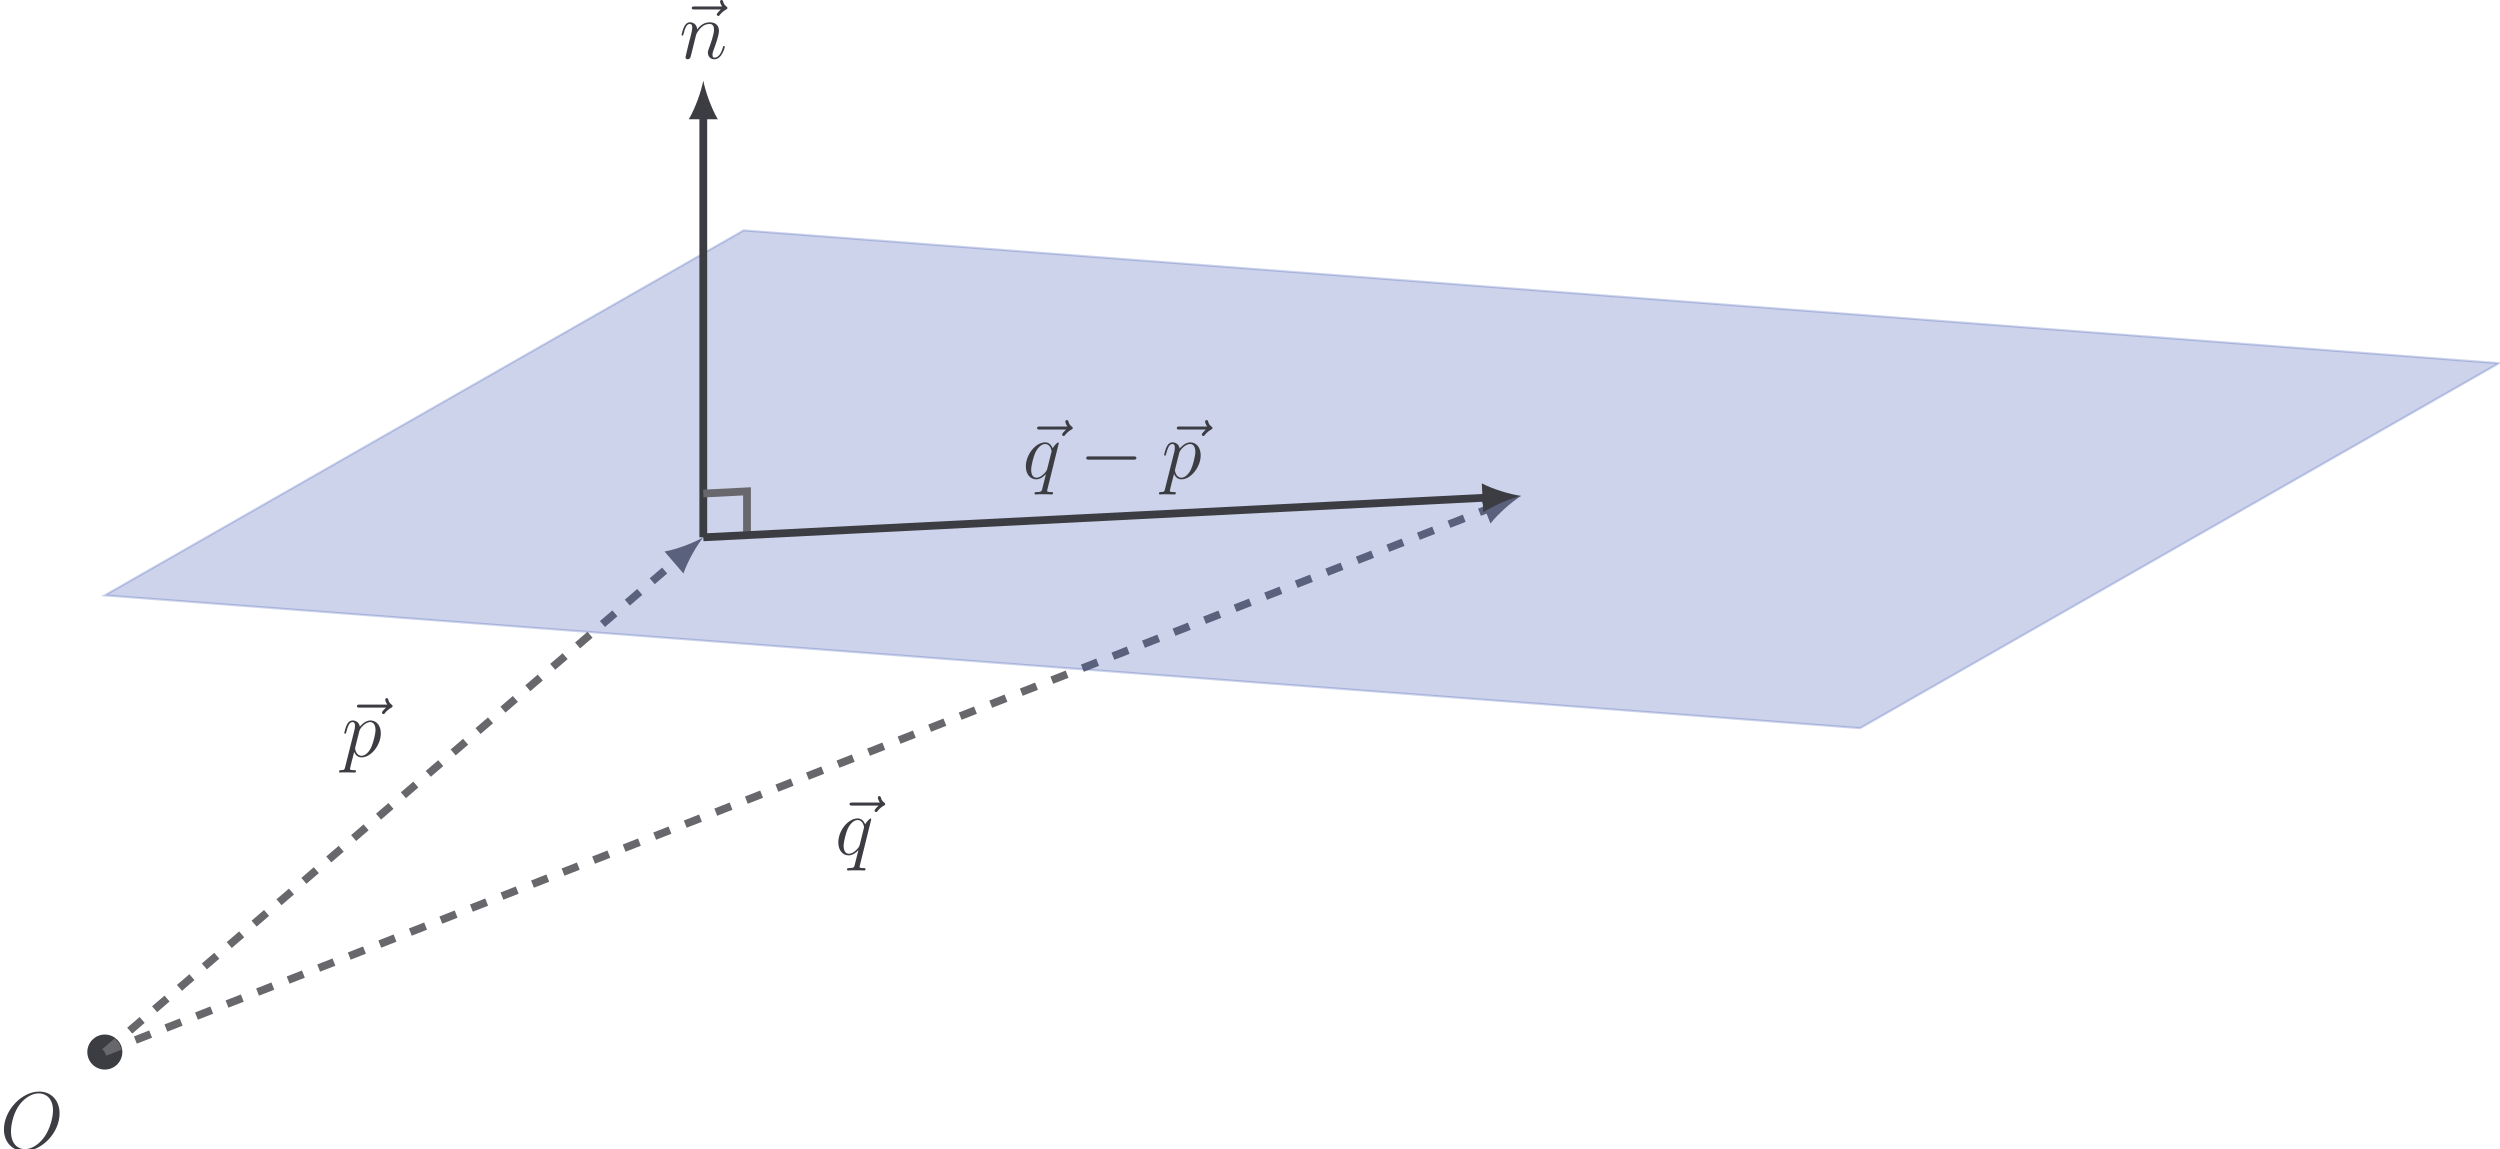 <?xml version='1.0' encoding='UTF-8'?>
<!-- This file was generated by dvisvgm 2.13.1 -->
<svg version='1.1' xmlns='http://www.w3.org/2000/svg' xmlns:xlink='http://www.w3.org/1999/xlink' width='455.38pt' height='209.351pt' viewBox='-63.7 -63.699 455.38 209.351'>
<defs>
<path id='g0-0' d='M10.371-3.736C10.371-4.035 10.087-4.035 9.878-4.035H1.733C1.524-4.035 1.24-4.035 1.24-3.736S1.524-3.437 1.733-3.437H9.878C10.087-3.437 10.371-3.437 10.371-3.736Z'/>
<path id='g1-79' d='M10.849-6.545C10.849-9.011 9.235-10.521 7.143-10.521C3.945-10.521 .717-7.083 .717-3.631C.717-1.285 2.271 .314 4.438 .314C7.577 .314 10.849-2.959 10.849-6.545ZM9.654-7.083C9.654-5.753 9.086-3.676 8.085-2.257C6.994-.732 5.634-.03 4.528-.03C3.303-.03 2.002-.927 2.002-3.258C2.002-4.618 2.496-6.844 3.721-8.339C4.812-9.654 6.067-10.192 7.068-10.192C8.384-10.192 9.654-9.235 9.654-7.083Z'/>
<path id='g1-110' d='M8.294-2.137C8.294-2.212 8.234-2.271 8.144-2.271C8.01-2.271 7.995-2.227 7.92-1.973C7.577-.747 7.009-.149 6.426-.149C6.276-.149 6.037-.164 6.037-.643C6.037-1.016 6.202-1.465 6.291-1.674C6.59-2.496 7.218-4.169 7.218-5.021C7.218-5.918 6.695-6.59 5.559-6.59C4.229-6.59 3.527-5.649 3.258-5.275C3.213-6.127 2.6-6.59 1.943-6.59C1.465-6.59 1.136-6.306 .882-5.798C.613-5.26 .403-4.364 .403-4.304S.463-4.169 .568-4.169C.687-4.169 .702-4.184 .792-4.528C1.031-5.44 1.3-6.291 1.898-6.291C2.242-6.291 2.361-6.052 2.361-5.604C2.361-5.275 2.212-4.692 2.107-4.229L1.689-2.615L1.39-1.39C1.285-1.001 1.121-.299 1.121-.224C1.121-.015 1.285 .149 1.509 .149C1.689 .149 1.898 .06 2.017-.164C2.047-.239 2.182-.762 2.257-1.061L2.585-2.406L3.078-4.379C3.108-4.468 3.482-5.215 4.035-5.694C4.423-6.052 4.932-6.291 5.514-6.291C6.112-6.291 6.321-5.843 6.321-5.245C6.321-4.394 5.709-2.69 5.41-1.883C5.275-1.524 5.2-1.33 5.2-1.061C5.2-.389 5.664 .149 6.381 .149C7.771 .149 8.294-2.047 8.294-2.137Z'/>
<path id='g1-112' d='M7.143-4.244C7.143-5.619 6.366-6.59 5.245-6.59C4.289-6.59 3.482-5.664 3.318-5.455C3.198-6.202 2.615-6.59 2.017-6.59C1.584-6.59 1.24-6.381 .956-5.813C.687-5.275 .478-4.364 .478-4.304S.538-4.169 .643-4.169C.762-4.169 .777-4.184 .867-4.528C1.091-5.41 1.375-6.291 1.973-6.291C2.316-6.291 2.436-6.052 2.436-5.604C2.436-5.245 2.391-5.096 2.331-4.827L.643 1.898C.538 2.346 .478 2.466-.134 2.466C-.314 2.466-.463 2.466-.463 2.75C-.463 2.75-.448 2.899-.284 2.899C-.09 2.899 .12 2.869 .314 2.869H.956L2.346 2.899C2.436 2.899 2.615 2.899 2.615 2.63C2.615 2.466 2.511 2.466 2.257 2.466C1.569 2.466 1.524 2.361 1.524 2.242C1.524 2.062 2.197-.508 2.286-.852C2.451-.433 2.854 .149 3.631 .149C5.32 .149 7.143-2.047 7.143-4.244ZM5.38-1.674C5.006-.867 4.319-.149 3.631-.149C2.615-.149 2.451-1.435 2.451-1.494C2.451-1.539 2.481-1.659 2.496-1.733L3.228-4.663C3.333-5.081 3.751-5.514 3.99-5.724C4.154-5.873 4.648-6.291 5.215-6.291C5.873-6.291 6.172-5.634 6.172-4.857C6.172-4.139 5.753-2.451 5.38-1.674Z'/>
<path id='g1-113' d='M5.544 2.615C5.544 2.466 5.425 2.466 5.2 2.466C4.498 2.466 4.453 2.361 4.453 2.242C4.453 2.167 4.468 2.152 4.513 1.958L6.59-6.441C6.59-6.516 6.531-6.575 6.456-6.575C6.336-6.575 5.753-6.037 5.469-5.514C5.2-6.187 4.737-6.59 4.095-6.59C2.406-6.59 .583-4.408 .583-2.197C.583-.717 1.45 .149 2.466 .149C3.258 .149 3.915-.448 4.229-.792L4.244-.777L3.676 1.465L3.542 2.002C3.407 2.451 3.183 2.451 2.481 2.466C2.316 2.466 2.167 2.466 2.167 2.75C2.167 2.854 2.257 2.899 2.361 2.899C2.57 2.899 2.839 2.869 3.049 2.869H4.573C4.797 2.869 5.051 2.899 5.275 2.899C5.365 2.899 5.544 2.899 5.544 2.615ZM4.483-1.778C4.408-1.524 4.408-1.494 4.199-1.21C3.87-.792 3.213-.149 2.511-.149C1.898-.149 1.554-.702 1.554-1.584C1.554-2.406 2.017-4.08 2.301-4.707C2.809-5.753 3.512-6.291 4.095-6.291C5.081-6.291 5.275-5.066 5.275-4.946C5.275-4.946 5.23-4.737 5.215-4.707L4.483-1.778Z'/>
<path id='g1-126' d='M9.205-9.205C9.205-9.34 9.086-9.415 8.996-9.489C8.578-9.773 8.473-10.177 8.428-10.356C8.384-10.476 8.339-10.655 8.13-10.655C8.04-10.655 7.861-10.595 7.861-10.371C7.861-10.237 7.95-9.878 8.234-9.474H3.213C2.959-9.474 2.705-9.474 2.705-9.191C2.705-8.922 2.974-8.922 3.213-8.922H7.995C7.816-8.757 7.263-8.234 7.263-8.025C7.263-7.875 7.397-7.741 7.547-7.741C7.681-7.741 7.741-7.831 7.846-7.98C8.204-8.428 8.608-8.712 8.951-8.907C9.101-8.996 9.205-9.041 9.205-9.205Z'/>
</defs>
<g id='page1'>
<path d='M-41.617 127.934C-41.617 126.285-42.953 124.945-44.605 124.945C-46.258 124.945-47.594 126.285-47.594 127.934C-47.594 129.586-46.258 130.926-44.605 130.926C-42.953 130.926-41.617 129.586-41.617 127.934Z' fill='#3c3c43'/>
<path d='M-41.617 127.934C-41.617 126.285-42.953 124.945-44.605 124.945C-46.258 124.945-47.594 126.285-47.594 127.934C-47.594 129.586-46.258 130.926-44.605 130.926C-42.953 130.926-41.617 129.586-41.617 127.934Z' stroke='#3c3c43' fill='none' stroke-width='.399' stroke-miterlimit='10'/>
<g fill='#3c3c43' transform='matrix(1 0 0 1 -128.106 111.478)'>
<use x='64.406' y='34.174' xlink:href='#g1-79'/>
</g>
<path d='M-44.605 127.934L59.602 38.305' stroke='#67676c' fill='none' stroke-width='1.417' stroke-miterlimit='10' stroke-dasharray='2.989 2.989'/>
<path d='M64.406 34.176C62.754 35.133 59.75 36.32 57.348 36.762L60.789 40.766C61.586 38.457 63.211 35.664 64.406 34.176' fill='#67676c'/>
<g fill='#3c3c43' transform='matrix(1 0 0 1 -65.879 39.946)'>
<use x='64.49' y='34.174' xlink:href='#g1-126'/>
<use x='64.406' y='34.174' xlink:href='#g1-112'/>
</g>
<path d='M-44.605 127.934L207.481 28.945' stroke='#67676c' fill='none' stroke-width='1.417' stroke-miterlimit='10' stroke-dasharray='2.989 2.989'/>
<path d='M213.379 26.629C211.504 26.988 208.277 27.121 205.859 26.746L207.789 31.66C209.305 29.742 211.758 27.645 213.379 26.629' fill='#67676c'/>
<g fill='#3c3c43' transform='matrix(1 0 0 1 24.01 57.789)'>
<use x='64.33' y='34.174' xlink:href='#g1-126'/>
<use x='64.406' y='34.174' xlink:href='#g1-113'/>
</g>
<path d='M-44.617 44.746L275.109 68.938L391.481 2.461L71.754-21.73Z' fill='#3451b2' fill-opacity='.25'/>
<path d='M-44.617 44.746L275.109 68.938L391.481 2.461L71.754-21.73Z' stroke='#3451b2' fill='none' stroke-width='.399' stroke-miterlimit='10' stroke-opacity='.25'/>
<path d='M64.406 34.176V-42.68' stroke='#3c3c43' fill='none' stroke-width='1.417' stroke-miterlimit='10'/>
<path d='M64.406-49.02C64.055-47.141 62.996-44.09 61.766-41.977H67.047C65.812-44.09 64.758-47.141 64.406-49.02' fill='#3c3c43'/>
<g fill='#3c3c43' transform='matrix(1 0 0 1 -4.367 -87.222)'>
<use x='63.966' y='34.174' xlink:href='#g1-126'/>
<use x='64.406' y='34.174' xlink:href='#g1-110'/>
</g>
<path d='M64.406 26.203L72.367 25.801V33.77' stroke='#67676c' fill='none' stroke-width='1.417' stroke-miterlimit='10'/>
<path d='M64.406 34.176L207.051 26.949' stroke='#3c3c43' fill='none' stroke-width='1.417' stroke-miterlimit='10'/>
<path d='M213.379 26.629C211.484 26.371 208.382 25.473 206.211 24.348L206.48 29.621C208.527 28.285 211.519 27.074 213.379 26.629' fill='#3c3c43'/>
<g fill='#3c3c43' transform='matrix(1 0 0 1 58.17 -10.708)'>
<use x='64.33' y='34.174' xlink:href='#g1-126'/>
<use x='64.406' y='34.174' xlink:href='#g1-113'/>
<use x='74.751' y='34.174' xlink:href='#g0-0'/>
<use x='89.779' y='34.174' xlink:href='#g1-126'/>
<use x='89.695' y='34.174' xlink:href='#g1-112'/>
</g>
</g>
</svg>